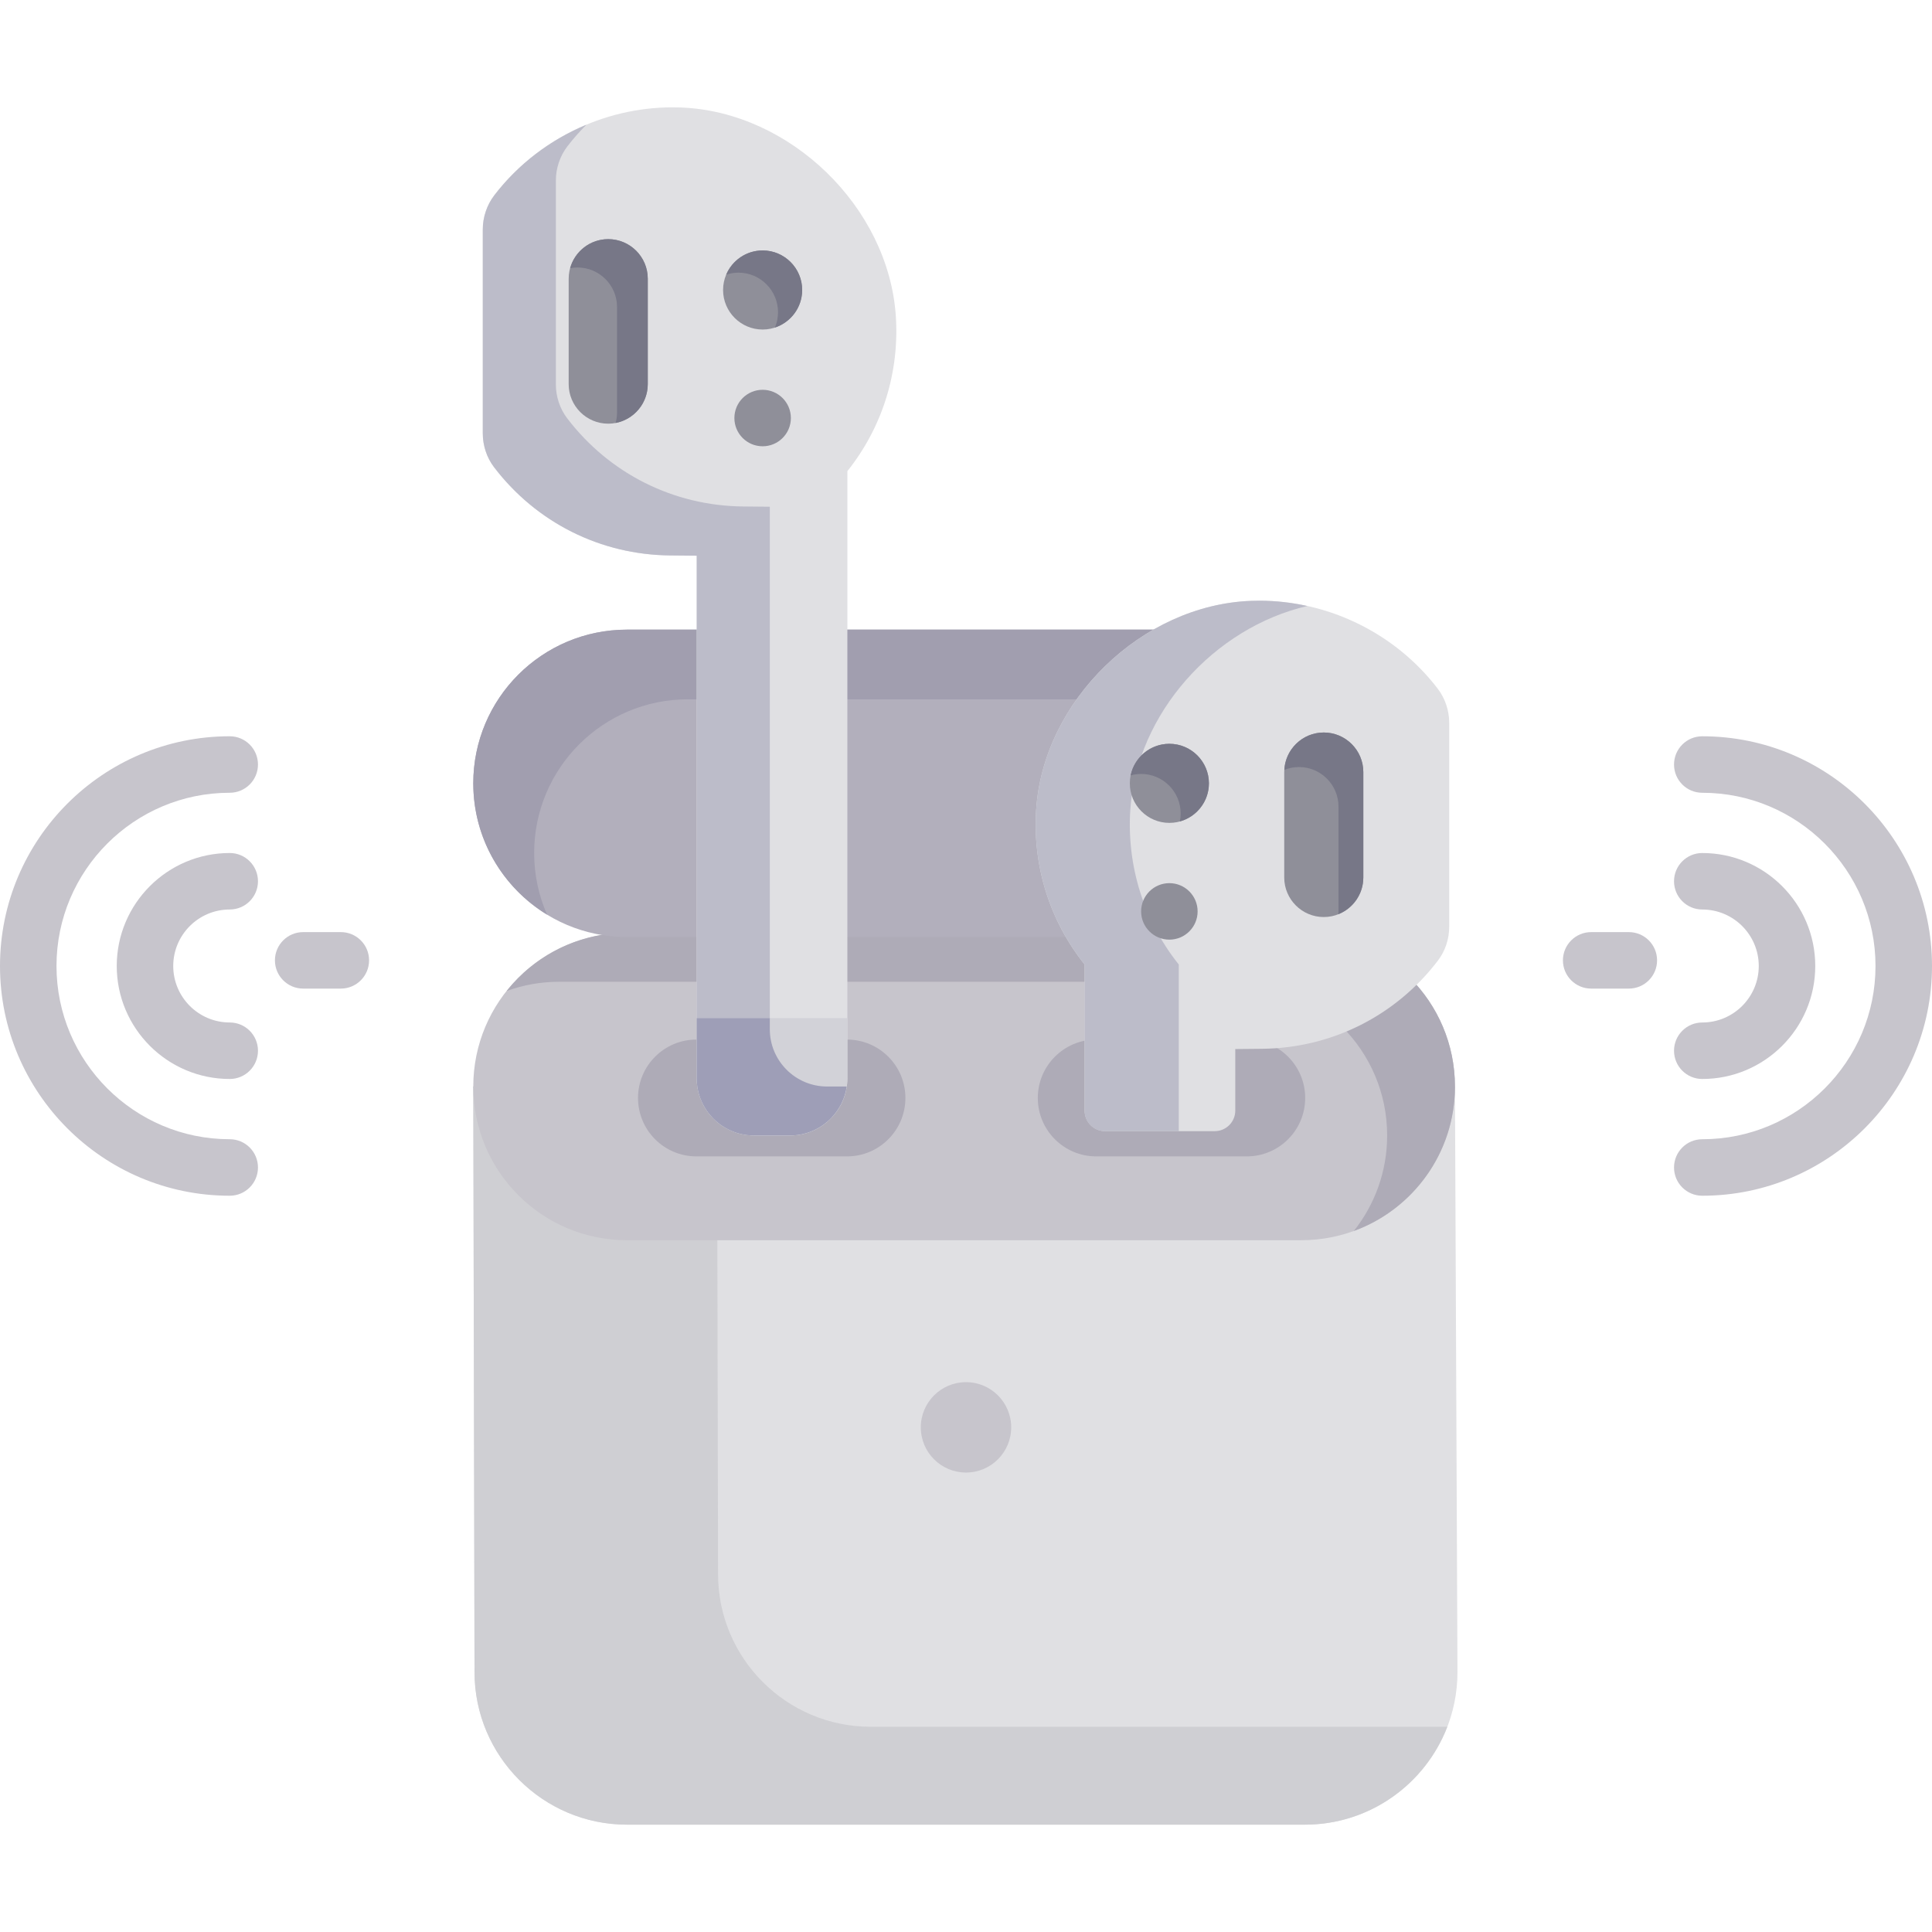 <?xml version="1.0" encoding="iso-8859-1"?>
<!-- Generator: Adobe Illustrator 19.0.0, SVG Export Plug-In . SVG Version: 6.00 Build 0)  -->
<svg version="1.1" id="Capa_1" xmlns="http://www.w3.org/2000/svg" xmlns:xlink="http://www.w3.org/1999/xlink" x="0px" y="0px"
	 viewBox="0 0 512 512" style="enable-background:new 0 0 512 512;" xml:space="preserve">
<path style="fill:#E0E0E3;" d="M125.424,287.937l0.33,155.197c0,22.288,18.133,40.421,40.421,40.421h179.649
	c22.288,0,40.421-18.133,40.421-40.421l-0.668-155.197H125.424z"/>
<path style="fill:#CFCFD3;" d="M230.715,457.606c-22.288,0-40.421-18.133-40.421-40.421l-0.275-129.248h-64.595l0.33,155.197
	c0,22.288,18.133,40.421,40.421,40.421h179.649c17.189,0,31.898-10.79,37.732-25.949H230.715z"/>
<path style="fill:#C7C5CC;" d="M344.845,328.67H166.156c-22.496,0-40.732-18.236-40.732-40.732l0,0
	c0-22.496,18.236-40.732,40.732-40.732h178.689c22.496,0,40.732,18.236,40.732,40.732l0,0
	C385.578,310.433,367.342,328.67,344.845,328.67z"/>
<g>
	<path style="fill:#AEABB7;" d="M224.463,306.455H184.56c-8.548,0-15.478-6.929-15.478-15.478l0,0
		c0-8.548,6.929-15.478,15.478-15.478h39.903c8.548,0,15.478,6.929,15.478,15.478l0,0
		C239.94,299.525,233.011,306.455,224.463,306.455z"/>
	<path style="fill:#AEABB7;" d="M330.41,306.455h-39.903c-8.548,0-15.478-6.929-15.478-15.478l0,0
		c0-8.548,6.929-15.478,15.478-15.478h39.903c8.548,0,15.478,6.929,15.478,15.478l0,0
		C345.887,299.525,338.958,306.455,330.41,306.455z"/>
	<path style="fill:#AEABB7;" d="M344.845,247.205H166.156c-12.928,0-24.441,6.03-31.903,15.423c4.348-1.583,9.04-2.448,13.936-2.448
		h178.689c22.496,0,40.732,18.236,40.732,40.732l0,0c0,9.567-3.308,18.358-8.83,25.31c15.632-5.692,26.797-20.684,26.797-38.284l0,0
		C385.578,265.441,367.342,247.205,344.845,247.205z"/>
</g>
<path style="fill:#B2AFBC;" d="M363.267,171.269c-5.533-2.812-11.79-4.407-18.422-4.407H166.156
	c-22.496,0-40.732,18.236-40.732,40.732l0,0c0,22.496,18.236,40.732,40.732,40.732h178.69c6.632,0,12.888-1.595,18.422-4.407v-72.65
	H363.267z"/>
<path style="fill:#A19EAF;" d="M141.557,226.058c0-22.496,18.236-40.732,40.732-40.732h178.69c0.768,0,1.531,0.026,2.289,0.069
	v-14.125c-5.533-2.812-11.79-4.407-18.422-4.407H166.156c-22.496,0-40.732,18.236-40.732,40.732
	c0,14.736,7.827,27.644,19.549,34.795C142.781,237.389,141.557,231.868,141.557,226.058z"/>
<path style="fill:#E0E0E3;" d="M287.439,294.321v-38.717c-9.266-11.596-13.826-26.17-12.841-41.058
	c1.908-28.885,27.985-54.216,56.944-55.313c0.744-0.028,1.482-0.042,2.218-0.042c18.403,0,36.065,8.712,47.242,23.305
	c1.971,2.571,3.057,5.794,3.057,9.072v54.014c0,3.265-1.061,6.451-2.988,8.976c-11.207,14.685-28.209,23.208-46.646,23.382
	l-7.063,0.067v16.312c0,3.009-2.439,5.447-5.447,5.447h-29.026C289.878,299.769,287.439,297.33,287.439,294.321z"/>
<path style="fill:#BCBCC9;" d="M299.547,214.545c1.685-25.495,22.201-48.21,46.905-53.948c-4.144-0.914-8.396-1.407-12.693-1.407
	c-0.735,0-1.474,0.014-2.218,0.042c-28.958,1.098-55.035,26.428-56.944,55.313c-0.984,14.888,3.575,29.462,12.841,41.058v38.842
	c0,2.94,2.383,5.324,5.324,5.324h19.626v-44.165C303.122,244.008,298.563,229.433,299.547,214.545z"/>
<path style="fill:#8F8F99;" d="M309.895,218.074c-5.779,0-10.48-4.701-10.48-10.48c0-5.779,4.701-10.48,10.48-10.48
	s10.48,4.701,10.48,10.48C320.374,213.373,315.673,218.074,309.895,218.074z"/>
<path style="fill:#777787;" d="M309.895,197.115c-5.056,0-9.288,3.6-10.266,8.371c0.887-0.245,1.817-0.386,2.781-0.386
	c5.779,0,10.48,4.701,10.48,10.48c0,0.723-0.074,1.427-0.214,2.109c4.431-1.223,7.699-5.279,7.699-10.093
	C320.374,201.815,315.673,197.115,309.895,197.115z"/>
<path style="fill:#8F8F99;" d="M350.815,243.025c-5.779,0-10.48-4.701-10.48-10.48V204.6c0-5.779,4.701-10.48,10.48-10.48
	s10.48,4.701,10.48,10.48v27.945C361.294,238.323,356.594,243.025,350.815,243.025z"/>
<path style="fill:#777787;" d="M350.815,194.12c-5.584,0-10.148,4.393-10.451,9.904c1.199-0.479,2.503-0.75,3.87-0.75
	c5.779,0,10.48,4.701,10.48,10.48v27.945c0,0.195-0.019,0.384-0.029,0.576c3.866-1.544,6.608-5.32,6.608-9.73V204.6
	C361.294,198.821,356.594,194.12,350.815,194.12z"/>
<path style="fill:#E0E0E3;" d="M199.809,300.912c-8.365,0-15.169-6.805-15.169-15.169V147.264l-7.062-0.067
	c-18.439-0.175-35.441-8.697-46.646-23.382c-1.926-2.523-2.988-5.712-2.988-8.977V60.823c0-3.278,1.086-6.5,3.057-9.073
	c11.177-14.593,28.838-23.304,47.241-23.304c0.737,0,1.474,0.014,2.214,0.041c28.964,1.099,55.04,26.429,56.949,55.315
	c0.984,14.887-3.576,29.46-12.841,41.057v160.885c0,8.364-6.805,15.169-15.169,15.169H199.809z"/>
<path style="fill:#BCBCC9;" d="M219.176,287.937c-8.365,0-15.169-6.805-15.169-15.169V134.289l-7.062-0.067
	c-18.439-0.175-35.441-8.697-46.646-23.382c-1.926-2.523-2.988-5.712-2.988-8.977V47.848c0-3.278,1.086-6.5,3.057-9.073
	c1.553-2.028,3.244-3.929,5.032-5.723c-9.531,3.971-18.022,10.373-24.399,18.697c-1.972,2.574-3.057,5.797-3.057,9.073v54.014
	c0,3.265,1.062,6.454,2.988,8.977c11.206,14.685,28.208,23.208,46.646,23.382l7.062,0.067v138.479
	c0,8.364,6.805,15.169,15.169,15.169h9.583c7.617,0,13.923-5.65,14.992-12.975H219.176z"/>
<path style="fill:#8F8F99;" d="M202.105,87.329c-5.779,0-10.48-4.701-10.48-10.48c0-5.779,4.701-10.48,10.48-10.48
	c5.779,0,10.48,4.701,10.48,10.48C212.585,82.628,207.884,87.329,202.105,87.329z"/>
<path style="fill:#777787;" d="M202.105,66.37c-4.338,0-8.067,2.649-9.658,6.413c1.026-0.336,2.12-0.525,3.257-0.525
	c5.779,0,10.48,4.701,10.48,10.48c0,1.441-0.292,2.814-0.821,4.066c4.188-1.373,7.223-5.314,7.223-9.955
	C212.585,71.071,207.884,66.37,202.105,66.37z"/>
<path style="fill:#8F8F99;" d="M161.185,112.28c-5.779,0-10.48-4.701-10.48-10.48V73.855c0-5.779,4.701-10.48,10.48-10.48
	c5.779,0,10.48,4.701,10.48,10.48v27.945C171.665,107.578,166.964,112.28,161.185,112.28z"/>
<path style="fill:#777787;" d="M161.185,63.376c-4.817,0-8.873,3.27-10.094,7.703c0.634-0.121,1.286-0.19,1.955-0.19
	c5.779,0,10.48,4.701,10.48,10.48v27.945c0,0.962-0.142,1.891-0.385,2.777c4.847-0.919,8.524-5.18,8.524-10.29V73.855
	C171.665,68.077,166.964,63.376,161.185,63.376z"/>
<g>
	<circle style="fill:#8F8F99;" cx="202.105" cy="110.784" r="7.485"/>
	<circle style="fill:#8F8F99;" cx="309.895" cy="241.529" r="7.485"/>
</g>
<g>
	<circle style="fill:#C7C5CC;" cx="256" cy="378.262" r="11.977"/>
	<path style="fill:#C7C5CC;" d="M60.881,316.881C27.311,316.881,0,289.57,0,256s27.311-60.881,60.881-60.881
		c4.135,0,7.485,3.351,7.485,7.485s-3.35,7.485-7.485,7.485c-25.315,0-45.91,20.596-45.91,45.91s20.596,45.91,45.91,45.91
		c4.135,0,7.485,3.351,7.485,7.485C68.366,313.529,65.016,316.881,60.881,316.881z"/>
	<path style="fill:#C7C5CC;" d="M60.881,285.941c-16.51,0-29.942-13.432-29.942-29.942s13.432-29.942,29.942-29.942
		c4.135,0,7.485,3.351,7.485,7.485s-3.35,7.485-7.485,7.485c-8.255,0-14.971,6.716-14.971,14.971
		c0,8.255,6.716,14.971,14.971,14.971c4.135,0,7.485,3.351,7.485,7.485C68.366,282.59,65.016,285.941,60.881,285.941z"/>
	<path style="fill:#C7C5CC;" d="M90.324,261.988h-9.981c-4.135,0-7.485-3.351-7.485-7.485s3.35-7.485,7.485-7.485h9.981
		c4.135,0,7.485,3.351,7.485,7.485S94.459,261.988,90.324,261.988z"/>
	<path style="fill:#C7C5CC;" d="M451.119,316.881c-4.135,0-7.485-3.351-7.485-7.485c0-4.134,3.35-7.485,7.485-7.485
		c25.315,0,45.91-20.596,45.91-45.91s-20.596-45.91-45.91-45.91c-4.135,0-7.485-3.351-7.485-7.485s3.35-7.485,7.485-7.485
		c33.57,0,60.881,27.311,60.881,60.881S484.689,316.881,451.119,316.881z"/>
	<path style="fill:#C7C5CC;" d="M451.119,285.941c-4.135,0-7.485-3.351-7.485-7.485c0-4.134,3.35-7.485,7.485-7.485
		c8.255,0,14.971-6.716,14.971-14.971c0-8.255-6.716-14.971-14.971-14.971c-4.135,0-7.485-3.351-7.485-7.485s3.35-7.485,7.485-7.485
		c16.51,0,29.942,13.432,29.942,29.942S467.629,285.941,451.119,285.941z"/>
	<path style="fill:#C7C5CC;" d="M431.657,261.988h-9.98c-4.135,0-7.485-3.351-7.485-7.485s3.35-7.485,7.485-7.485h9.98
		c4.135,0,7.485,3.351,7.485,7.485S435.792,261.988,431.657,261.988z"/>
</g>
<path style="fill:#D2D2D8;" d="M184.639,269.805v15.938c0,8.364,6.805,15.169,15.169,15.169h9.583
	c8.365,0,15.169-6.805,15.169-15.169v-15.938H184.639z"/>
<path style="fill:#9E9EB7;" d="M211.373,300.767c0.315-0.042,0.632-0.083,0.941-0.144c0.2-0.039,0.394-0.092,0.591-0.139
	c0.267-0.064,0.535-0.128,0.797-0.206c0.213-0.063,0.42-0.137,0.629-0.21c0.235-0.081,0.468-0.164,0.697-0.255
	c0.221-0.089,0.437-0.186,0.653-0.284c0.204-0.094,0.405-0.19,0.605-0.291c0.227-0.117,0.45-0.239,0.671-0.366
	c0.172-0.099,0.34-0.203,0.507-0.308c0.235-0.149,0.466-0.3,0.692-0.46c0.134-0.095,0.264-0.196,0.394-0.294
	c0.246-0.188,0.489-0.376,0.722-0.578c0.086-0.074,0.167-0.153,0.251-0.229c0.265-0.24,0.527-0.482,0.775-0.74
	c0.012-0.012,0.022-0.026,0.034-0.038c2.128-2.227,3.588-5.098,4.054-8.288h-5.208c-8.365,0-15.169-6.805-15.169-15.169v-2.963
	h-19.368v15.938c0,8.364,6.805,15.169,15.169,15.169h9.583c0.5,0,0.995-0.028,1.483-0.075
	C211.043,300.82,211.206,300.789,211.373,300.767z"/>
<g>
</g>
<g>
</g>
<g>
</g>
<g>
</g>
<g>
</g>
<g>
</g>
<g>
</g>
<g>
</g>
<g>
</g>
<g>
</g>
<g>
</g>
<g>
</g>
<g>
</g>
<g>
</g>
<g>
</g>
</svg>
